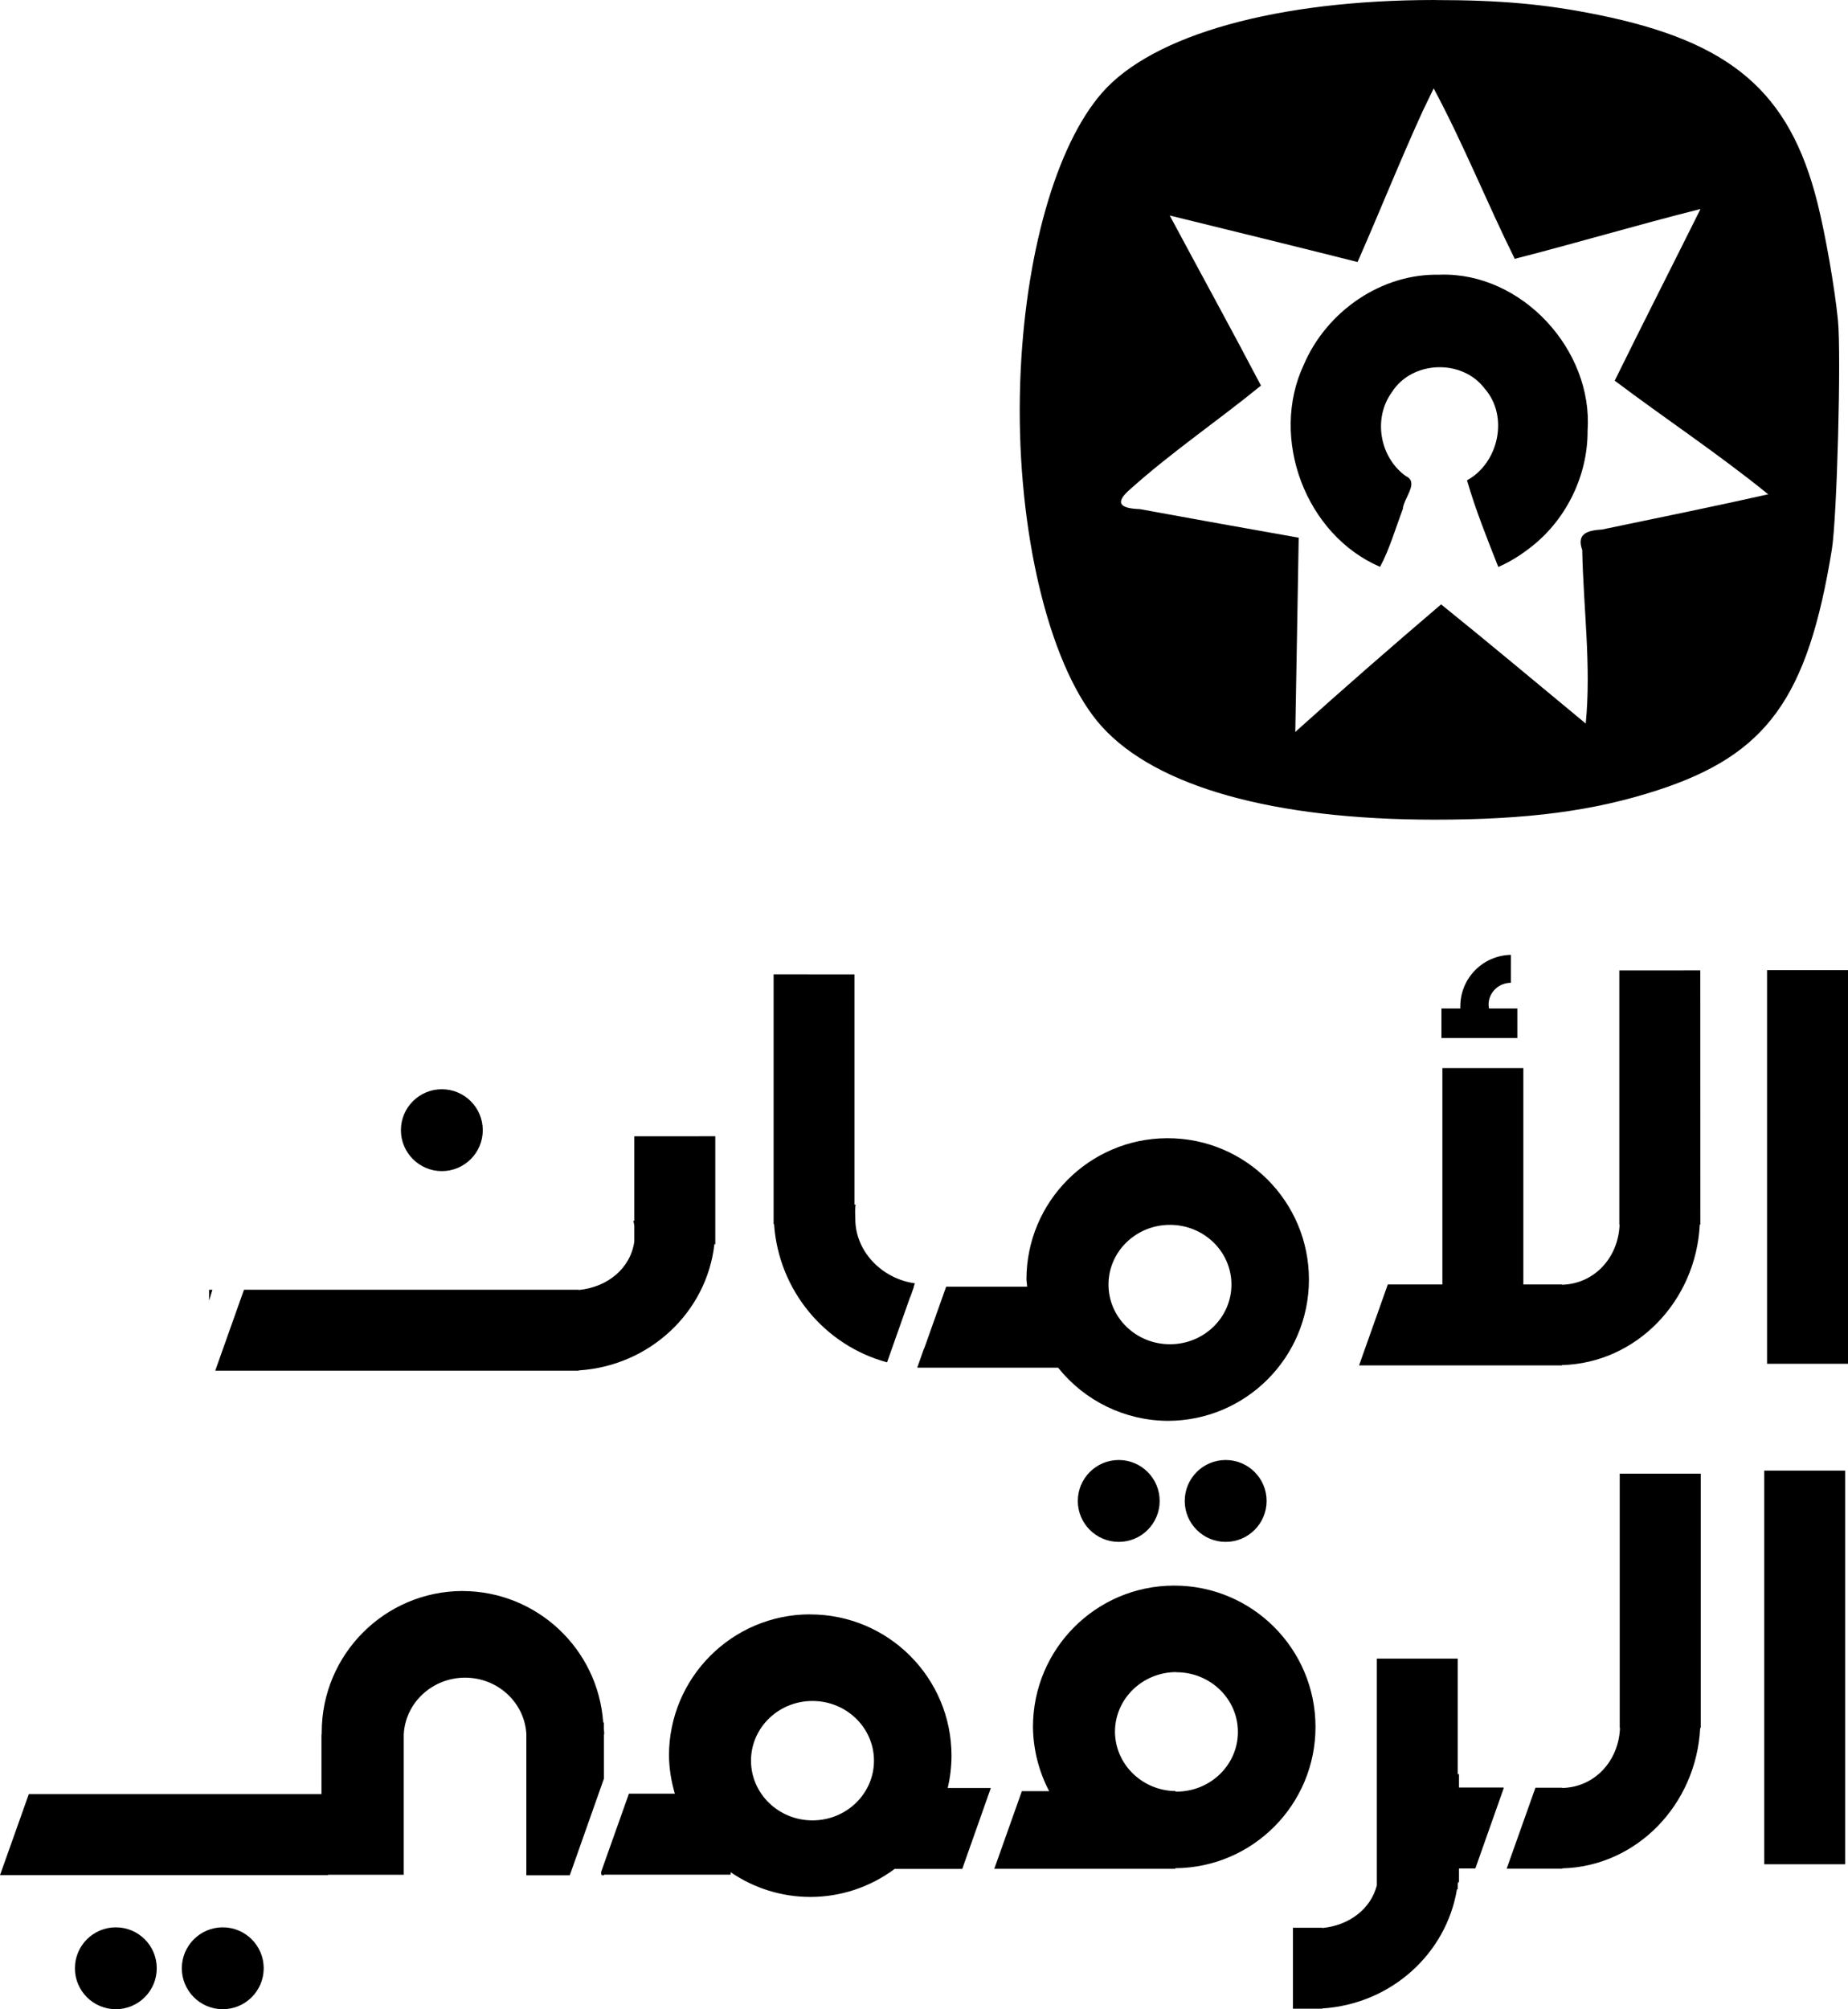 <?xml version="1.0" encoding="UTF-8" standalone="no"?>
<svg
   width="71.865mm"
   height="78.112mm"
   viewBox="0 0 71.865 78.112"
   version="1.1"
   id="svg294"
   inkscape:version="1.1-alpha (ece1303cea, 2021-02-05)"
   sodipodi:docname="logo-arabic-minimal-bw.svg"
   inkscape:export-filename="/home/yugi/Dropbox/JOSA/Design and Branding/AmanRaqami/logo-arabic-minimal.png"
   inkscape:export-xdpi="300"
   inkscape:export-ydpi="300"
   xmlns:inkscape="http://www.inkscape.org/namespaces/inkscape"
   xmlns:sodipodi="http://sodipodi.sourceforge.net/DTD/sodipodi-0.dtd"
   xmlns="http://www.w3.org/2000/svg"
   xmlns:svg="http://www.w3.org/2000/svg">
  <sodipodi:namedview
     id="namedview296"
     pagecolor="#ffffff"
     bordercolor="#666666"
     borderopacity="1.0"
     objecttolerance="10.0"
     gridtolerance="10.0"
     guidetolerance="10.0"
     inkscape:pageshadow="2"
     inkscape:pageopacity="0.0"
     inkscape:pagecheckerboard="0"
     inkscape:document-units="mm"
     showgrid="false"
     fit-margin-top="0"
     fit-margin-left="0"
     fit-margin-right="0"
     fit-margin-bottom="0"
     inkscape:zoom="0.6289422"
     inkscape:cx="-242.47061"
     inkscape:cy="241.67563"
     inkscape:window-width="1712"
     inkscape:window-height="912"
     inkscape:window-x="0"
     inkscape:window-y="27"
     inkscape:window-maximized="1"
     inkscape:current-layer="layer1" />
  <defs
     id="defs291" />
  <g
     inkscape:label="Layer 1"
     inkscape:groupmode="layer"
     id="layer1"
     transform="translate(-103.208,-51.14)">
    <path
       id="rect221-3-2-9-1-7-3-7-0-7-6"
       style="fill:#000000;fill-opacity:1;fill-rule:evenodd;stroke-width:0.023"
       d="m 159.002,51.14 c -6.113,0 -10.942,1.34 -12.926,3.594 -1.804,2.05 -3.025,6.354 -3.194,11.258 -0.011,0.351 -0.019,0.701 -0.019,1.05 -0.009,5.235 1.248,10.177 3.18,12.329 2.114,2.354 6.688,3.635 12.959,3.635 3.611,0 6.188,-0.34 8.653,-1.141 4.26,-1.385 5.846,-3.57 6.789,-9.355 0.202,-1.237 0.371,-7.613 0.237,-8.932 -0.13,-1.285 -0.486,-3.321 -0.798,-4.561 -1.083,-4.305 -3.351,-6.249 -8.509,-7.297 -2.064,-0.419 -3.804,-0.578 -6.372,-0.578 z m -0.041,3.437 c 1.157,2.156 2.065,4.434 3.152,6.625 2.385,-0.607 4.807,-1.332 7.224,-1.936 -1.108,2.225 -2.245,4.456 -3.336,6.673 1.978,1.488 4.047,2.857 5.97,4.418 -2.148,0.481 -4.305,0.92 -6.46,1.368 -0.551,0.036 -1.008,0.147 -0.773,0.799 0.043,2.247 0.356,4.501 0.136,6.745 -1.873,-1.546 -3.732,-3.11 -5.624,-4.633 -1.911,1.629 -3.805,3.28 -5.671,4.959 0.045,-2.517 0.092,-5.035 0.133,-7.552 -2.061,-0.363 -4.12,-0.733 -6.178,-1.111 -0.736,-0.024 -1.016,-0.222 -0.376,-0.771 1.607,-1.443 3.412,-2.663 5.087,-4.031 -1.162,-2.215 -2.368,-4.406 -3.548,-6.612 2.435,0.599 4.872,1.194 7.304,1.808 0.866,-1.963 1.659,-3.957 2.552,-5.907 0.136,-0.281 0.272,-0.561 0.408,-0.842 z m 0.258,7.243 v 10e-4 c -2.287,-0.069 -4.428,1.428 -5.313,3.506 -1.333,2.851 0.073,6.606 2.97,7.85 0.361,-0.667 0.606,-1.511 0.884,-2.246 0.03,-0.421 0.649,-1.035 0.121,-1.28 -1.021,-0.729 -1.288,-2.246 -0.546,-3.264 0.78,-1.234 2.731,-1.304 3.608,-0.141 0.945,1.072 0.549,2.89 -0.686,3.568 0.323,1.121 0.781,2.264 1.217,3.368 0.423,-0.186 0.821,-0.428 1.187,-0.71 1.424,-1.062 2.296,-2.814 2.285,-4.593 0.215,-3.135 -2.556,-6.154 -5.727,-6.061 z m 2.745,26.442 c -1.093,0.019 -1.968,0.911 -1.967,2.003 v 0.081 h -0.735 v 1.148 h 2.952 v -1.148 h -1.101 c -0.01,-0.05 -0.016,-0.101 -0.017,-0.152 -1.8e-4,-0.466 0.387,-0.844 0.867,-0.847 z m 9.961,0.593 v 15.304 h 3.149 V 88.855 Z m -5.745,0.011 v 9.884 h 0.01 c -0.047,1.281 -0.98,2.307 -2.244,2.336 v -0.011 h -1.498 v -8.412 h -3.149 v 8.412 h -2.122 l -1.118,3.148 h 3.24 3.149 1.498 v -0.013 c 2.887,-0.075 5.213,-2.472 5.363,-5.465 h 0.022 l -0.003,-9.88 z m -32.888,0.152 v 9.709 h 0.018 c 0.176,2.585 1.979,4.724 4.394,5.375 l 0.902,-2.552 v 0.019 l 0.143,-0.405 h -0.01 l 0.047,-0.133 c -1.271,-0.175 -2.317,-1.229 -2.317,-2.505 0,-0.185 -0.026,-0.37 0.015,-0.551 h -0.048 v -8.956 z m -12.902,4.468 c -0.879,2e-4 -1.591,0.712 -1.591,1.591 -1.1e-4,0.879 0.712,1.591 1.591,1.592 0.879,1e-4 1.592,-0.713 1.592,-1.592 -2.1e-4,-0.879 -0.713,-1.591 -1.592,-1.591 z m 7.485,1.828 v 3.283 h -0.036 c 0.016,0.067 0.026,0.135 0.036,0.203 v 0.607 c -0.146,1.039 -1.038,1.776 -2.163,1.884 v -0.011 H 112.696 l -1.118,3.148 h 13.862 0.036 0.236 v -0.011 c 2.763,-0.175 4.979,-2.263 5.277,-4.907 h 0.035 v -4.196 z m 20.719,0.075 0.001,5e-4 c -3.025,0.012 -5.471,2.469 -5.471,5.494 0.007,0.093 0.016,0.186 0.027,0.279 h -3.149 l -0.86,2.418 v -0.019 l -0.26,0.733 h 0.01 l -0.01,0.016 h 5.474 c 1.035,1.297 2.601,2.057 4.26,2.067 3.034,1e-4 5.494,-2.46 5.494,-5.494 -1.6e-4,-3.034 -2.46,-5.494 -5.494,-5.494 -0.007,-1e-4 -0.015,-1e-4 -0.022,0 z m 0.1,3.369 h 0.001 0.002 0.008 c 1.32,-10e-5 2.391,1.039 2.391,2.321 -1e-4,1.282 -1.07,2.321 -2.391,2.321 -1.32,-3e-4 -2.39,-1.039 -2.39,-2.321 -1.9e-4,-1.278 1.063,-2.315 2.379,-2.321 z m -37.356,2.525 v 0.423 l 0.131,-0.423 z m 35.376,6.617 c -0.879,-10e-5 -1.592,0.713 -1.592,1.592 2.1e-4,0.879 0.713,1.591 1.592,1.591 0.879,-2e-4 1.591,-0.712 1.591,-1.591 1.1e-4,-0.879 -0.712,-1.591 -1.591,-1.592 z m 4.158,0 c -0.879,-10e-5 -1.592,0.713 -1.592,1.592 2.1e-4,0.879 0.713,1.591 1.592,1.591 0.879,2e-4 1.591,-0.712 1.592,-1.591 1.3e-4,-0.879 -0.713,-1.592 -1.592,-1.592 z m 20.944,0.411 v 15.305 h 3.149 v -15.305 z m -2.469,0.119 -3.151,5e-4 v 9.884 h 0.01 c -0.047,1.281 -0.98,2.307 -2.245,2.336 v -0.01 h -1.043 l -1.119,3.148 h 2.162 v -0.013 c 2.887,-0.075 5.214,-2.47 5.364,-5.464 h 0.022 z m -20.498,4.352 v 5e-4 c -3.025,0.012 -5.471,2.468 -5.471,5.494 0.009,0.871 0.225,1.726 0.629,2.498 h -1.061 l -1.072,3.018 h 7.038 v -0.023 c 3.018,-0.022 5.453,-2.475 5.453,-5.493 -1.3e-4,-3.034 -2.46,-5.494 -5.494,-5.494 z m -27.665,0.21 v 5e-4 c -3.022,0.015 -5.465,2.47 -5.465,5.494 -1.8e-4,0.026 -1.8e-4,0.051 0,0.077 h -0.01 v 2.326 h -11.381 l -1.119,3.149 h 12.753 v -0.014 h 2.947 v -5.461 c 0.065,-1.229 1.107,-2.195 2.375,-2.202 h 0.01 c 1.261,0 2.304,0.955 2.382,2.177 v 5.508 h 1.689 l 1.327,-3.757 V 118.57 h 0.011 c 2.1e-4,-0.028 2.1e-4,-0.055 0,-0.083 -0.004,-0.045 -0.009,-0.091 -0.014,-0.136 v -0.249 h -0.024 c -0.202,-2.868 -2.581,-5.095 -5.456,-5.108 z m 13.511,0.908 c -3.025,0.012 -5.471,2.468 -5.472,5.493 0.008,0.501 0.086,0.999 0.229,1.48 h -1.787 l -1.08,3.039 v 0.108 h 0.037 l -0.01,0.026 h 0.081 v -0.026 h 4.928 v -0.095 c 0.912,0.625 1.991,0.96 3.096,0.962 1.183,0 2.334,-0.383 3.281,-1.09 h 2.63 l 1.111,-3.145 h -1.677 c 0.098,-0.411 0.147,-0.833 0.148,-1.255 -1.3e-4,-3.034 -2.46,-5.494 -5.494,-5.494 h -0.023 z m 22.054,1.722 v 8.819 c -0.237,0.916 -1.076,1.553 -2.116,1.653 v -0.01 h -1.145 v 3.148 h 0.873 0.036 0.236 v -0.011 c 2.666,-0.169 4.817,-2.121 5.233,-4.633 h 0.032 v -0.197 c 0,-0.026 0.01,-0.051 0.012,-0.077 h 0.035 v -0.534 h 0.636 l 1.102,-3.118 v -0.03 h -1.738 v -0.518 h -0.048 v -4.492 z m -7.799,0.519 v 0.01 h 0.007 c 1.32,-10e-5 2.391,1.039 2.391,2.321 -1.3e-4,1.282 -1.07,2.32 -2.391,2.32 -0.014,0 -0.029,-0.01 -0.043,-0.01 v -0.014 h -0.102 c -1.256,-0.074 -2.237,-1.081 -2.245,-2.302 -2.1e-4,-1.279 1.065,-2.317 2.383,-2.321 z m -14.157,1.127 h 0.001 0.002 0.008 c 1.32,0 2.391,1.039 2.391,2.321 -1.4e-4,1.282 -1.07,2.321 -2.391,2.321 -1.32,0 -2.39,-1.039 -2.391,-2.321 -2.2e-4,-1.278 1.064,-2.316 2.38,-2.321 z m 6.938,3.506 v 0.024 l 0.01,-0.024 z m -34.018,5.294 c -0.879,-1e-4 -1.591,0.712 -1.592,1.591 -1.1e-4,0.879 0.713,1.592 1.592,1.592 0.879,-3e-4 1.591,-0.713 1.591,-1.592 -1.8e-4,-0.879 -0.712,-1.591 -1.591,-1.591 z m 4.158,0 c -0.879,-1e-4 -1.591,0.712 -1.592,1.591 -1e-4,0.879 0.713,1.592 1.592,1.592 0.879,0 1.592,-0.713 1.592,-1.592 -2.1e-4,-0.879 -0.713,-1.591 -1.592,-1.591 z"
       sodipodi:nodetypes="ssccsssssssssccccccccccccccccccccccccccccccccsccccccccccccccccccccccccccccccccccccccccccsccccssssscccccccccccccccccccccccccccccsssccccssssscccccsssssssssscccccccccccccccccccccccccccscccscccccccccssccccccccccscccccccccccccccccccsccccccccccccccscccccccccccccssscccccccccssssscccccssssssssss"
       inkscape:export-xdpi="300"
       inkscape:export-ydpi="300" />
  </g>
</svg>
